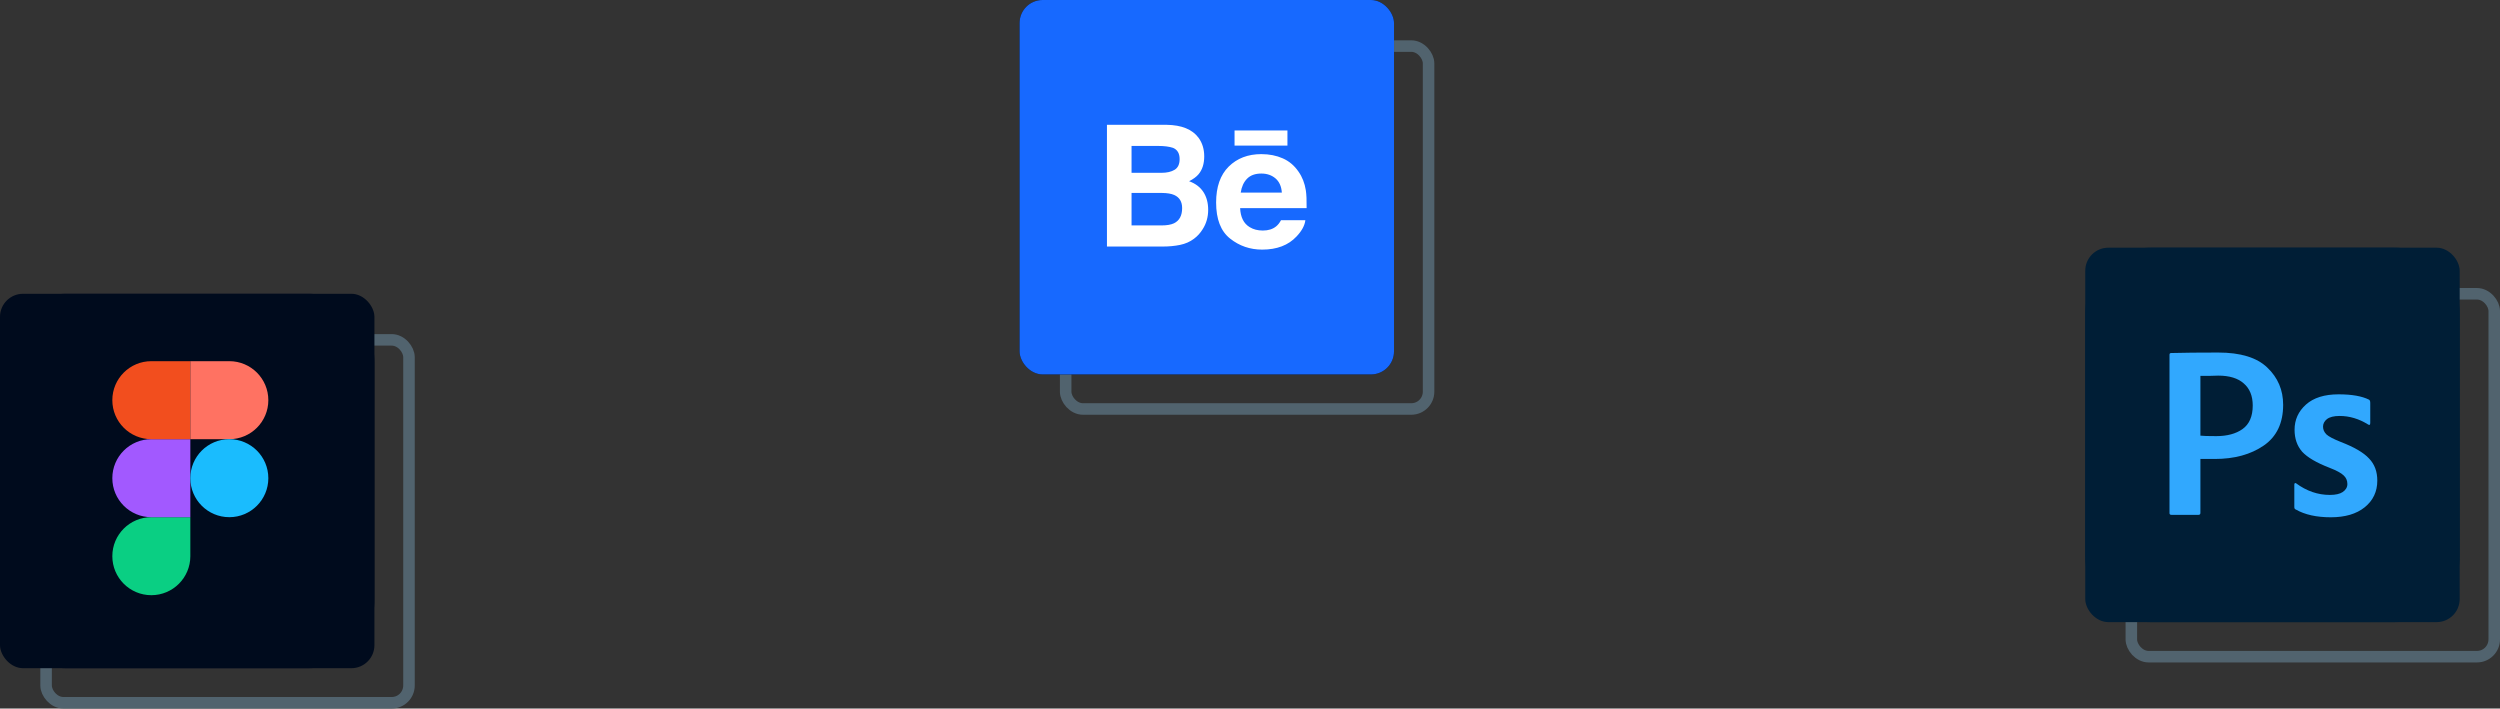<svg width="434" height="123" viewBox="0 0 434 123" fill="none" xmlns="http://www.w3.org/2000/svg">
<rect x="0" y="0" width="434" height="123" fill="#333333" stroke="none"/>
<rect x="8" y="59" width="63" height="63" rx="3" stroke="#51636E" stroke-width="2"/>
<rect y="51" width="65" height="65" rx="4" fill="#000B1D"/>
<g clip-path="url(#clip0_433_309)">
<path d="M11.51 51H53.49C55.002 50.998 56.499 51.303 57.896 51.896C59.293 52.488 60.563 53.358 61.632 54.455C62.701 55.551 63.549 56.853 64.127 58.286C64.705 59.719 65.001 61.255 65 62.806V104.194C65.001 105.745 64.705 107.281 64.127 108.714C63.549 110.147 62.701 111.449 61.632 112.545C60.563 113.642 59.293 114.512 57.896 115.104C56.499 115.697 55.002 116.001 53.49 116H11.51C9.998 116.001 8.501 115.697 7.104 115.104C5.707 114.512 4.437 113.642 3.368 112.545C2.299 111.449 1.451 110.147 0.873 108.714C0.295 107.281 -0.001 105.745 5.10812e-06 104.194V62.806C-0.001 61.255 0.295 59.719 0.873 58.286C1.451 56.853 2.299 55.551 3.368 54.455C4.437 53.358 5.707 52.488 7.104 51.896C8.501 51.303 9.998 50.998 11.51 51Z" fill="#000B1D"/>
<path d="M26.271 103.325C30.01 103.325 33.042 100.294 33.042 96.554V89.783H26.271C22.532 89.783 19.5 92.815 19.5 96.554C19.5 100.294 22.532 103.325 26.271 103.325Z" fill="#0ACF83"/>
<path d="M19.5 83.013C19.5 79.273 22.532 76.242 26.271 76.242H33.042V89.783H26.271C22.532 89.783 19.5 86.752 19.5 83.013Z" fill="#A259FF"/>
<path d="M19.5 69.471C19.5 65.731 22.532 62.7 26.271 62.7H33.042V76.242H26.271C22.532 76.242 19.5 73.21 19.5 69.471Z" fill="#F24E1E"/>
<path d="M33.042 62.7H39.813C43.552 62.7 46.583 65.731 46.583 69.471C46.583 73.21 43.552 76.242 39.813 76.242H33.042V62.7Z" fill="#FF7262"/>
<path d="M46.583 83.013C46.583 86.752 43.552 89.783 39.813 89.783C36.073 89.783 33.042 86.752 33.042 83.013C33.042 79.273 36.073 76.242 39.813 76.242C43.552 76.242 46.583 79.273 46.583 83.013Z" fill="#1ABCFE"/>
</g>
<rect x="185" y="8" width="63" height="63" rx="3" stroke="#51636E" stroke-width="2"/>
<rect x="177" width="65" height="65" rx="4" fill="#000B1D"/>
<rect x="177" width="65" height="65" rx="4" fill="#1769FF"/>
<path fill-rule="evenodd" clip-rule="evenodd" d="M209.054 27.144C209.054 25.891 208.725 24.818 208.071 23.919C206.981 22.455 205.132 21.705 202.519 21.667H192.167V42.8H201.82C202.908 42.8 203.915 42.708 204.847 42.517C205.778 42.324 206.583 41.972 207.266 41.455C207.874 41.005 208.379 40.45 208.783 39.792C209.421 38.799 209.739 37.675 209.739 36.422C209.739 35.208 209.459 34.174 208.905 33.325C208.344 32.475 207.521 31.854 206.428 31.459C207.148 31.097 207.692 30.695 208.063 30.257C208.725 29.473 209.054 28.433 209.054 27.144ZM223.499 25.282H214.318V22.652H223.499V25.282ZM215.389 33.44C215.539 32.423 215.908 31.616 216.493 31.021C217.078 30.426 217.906 30.128 218.966 30.128C219.944 30.128 220.761 30.408 221.426 30.969C222.082 31.534 222.453 32.354 222.529 33.44H215.389ZM222.69 27.49C223.796 27.977 224.708 28.749 225.425 29.802C226.079 30.732 226.499 31.809 226.691 33.034C226.803 33.75 226.848 34.787 226.829 36.137H215.287C215.356 37.703 215.902 38.803 216.946 39.432C217.578 39.824 218.338 40.022 219.231 40.022C220.17 40.022 220.939 39.782 221.528 39.306C221.852 39.046 222.137 38.688 222.382 38.23H226.611C226.499 39.155 225.986 40.098 225.076 41.055C223.658 42.573 221.67 43.333 219.117 43.333C217.007 43.333 215.146 42.694 213.538 41.411C211.921 40.13 211.118 38.043 211.118 35.155C211.118 32.447 211.846 30.369 213.299 28.924C214.757 27.482 216.642 26.756 218.964 26.756C220.344 26.756 221.585 27.001 222.69 27.49ZM196.437 39.133V33.496H201.712C202.629 33.504 203.344 33.625 203.854 33.854C204.765 34.267 205.218 35.021 205.218 36.123C205.218 37.422 204.749 38.298 203.809 38.761C203.294 39.008 202.568 39.133 201.638 39.133H196.437ZM196.437 25.336V30H201.647C202.574 30 203.33 29.825 203.913 29.475C204.492 29.125 204.783 28.506 204.783 27.621C204.783 26.633 204.4 25.984 203.634 25.666C202.969 25.447 202.126 25.336 201.1 25.336H196.437Z" fill="white"/>
<rect x="370" y="51" width="63" height="63" rx="3" stroke="#51636E" stroke-width="2"/>
<rect x="362" y="43" width="65" height="65" rx="4" fill="#001E36"/>
<path d="M415.625 43H373.375C367.093 43 362 48.093 362 54.375V96.625C362 102.907 367.093 108 373.375 108H415.625C421.907 108 427 102.907 427 96.625V54.375C427 48.093 421.907 43 415.625 43Z" fill="#001E36"/>
<path d="M376.625 89.083V61.58C376.625 61.383 376.724 61.284 376.921 61.284C379.061 61.228 381.779 61.2 385.075 61.2C388.961 61.2 391.806 62.072 393.609 63.815C395.439 65.559 396.355 67.71 396.355 70.269C396.355 73.447 395.228 75.809 392.975 77.356C390.722 78.903 387.891 79.676 384.483 79.676H381.99V89.041C381.99 89.266 381.878 89.378 381.652 89.378H376.963C376.738 89.378 376.625 89.28 376.625 89.083ZM381.99 65.25V75.627C382.385 75.683 383.3 75.711 384.737 75.711C386.624 75.711 388.145 75.303 389.299 74.488C390.482 73.644 391.074 72.28 391.074 70.396C391.074 68.737 390.553 67.457 389.511 66.557C388.497 65.657 387.018 65.207 385.075 65.207C384.596 65.207 384.117 65.221 383.638 65.25C383.187 65.25 382.807 65.25 382.497 65.25C382.216 65.25 382.047 65.25 381.99 65.25Z" fill="#31A8FE"/>
<path d="M411.095 73.686C409.517 72.702 407.87 72.21 406.152 72.21C405.166 72.21 404.434 72.392 403.955 72.758C403.504 73.124 403.279 73.56 403.279 74.066C403.279 74.572 403.476 75.022 403.87 75.416C404.265 75.781 405.095 76.217 406.363 76.723C408.701 77.623 410.334 78.579 411.264 79.592C412.221 80.576 412.7 81.856 412.7 83.43C412.7 85.343 411.968 86.889 410.503 88.07C409.067 89.224 407.109 89.8 404.631 89.8C402.152 89.8 400.124 89.35 398.547 88.45C398.378 88.394 398.294 88.253 398.294 88.028V84.105C398.294 83.993 398.322 83.922 398.378 83.894C398.462 83.838 398.533 83.838 398.589 83.894C400.42 85.244 402.377 85.919 404.462 85.919C405.447 85.919 406.194 85.751 406.701 85.413C407.236 85.047 407.504 84.583 407.504 84.021C407.504 83.43 407.292 82.938 406.87 82.545C406.447 82.123 405.616 81.673 404.377 81.195C402.124 80.323 400.547 79.395 399.645 78.411C398.772 77.398 398.336 76.133 398.336 74.614C398.336 72.871 398.998 71.408 400.321 70.227C401.645 69.046 403.532 68.456 405.983 68.456C408.264 68.456 410.024 68.765 411.264 69.383C411.404 69.468 411.475 69.651 411.475 69.932V73.433C411.475 73.77 411.348 73.855 411.095 73.686Z" fill="#31A8FE"/>
<defs>
<clipPath id="clip0_433_309">
<rect width="65" height="65" fill="white" transform="translate(0 51)"/>
</clipPath>
</defs>
</svg>
